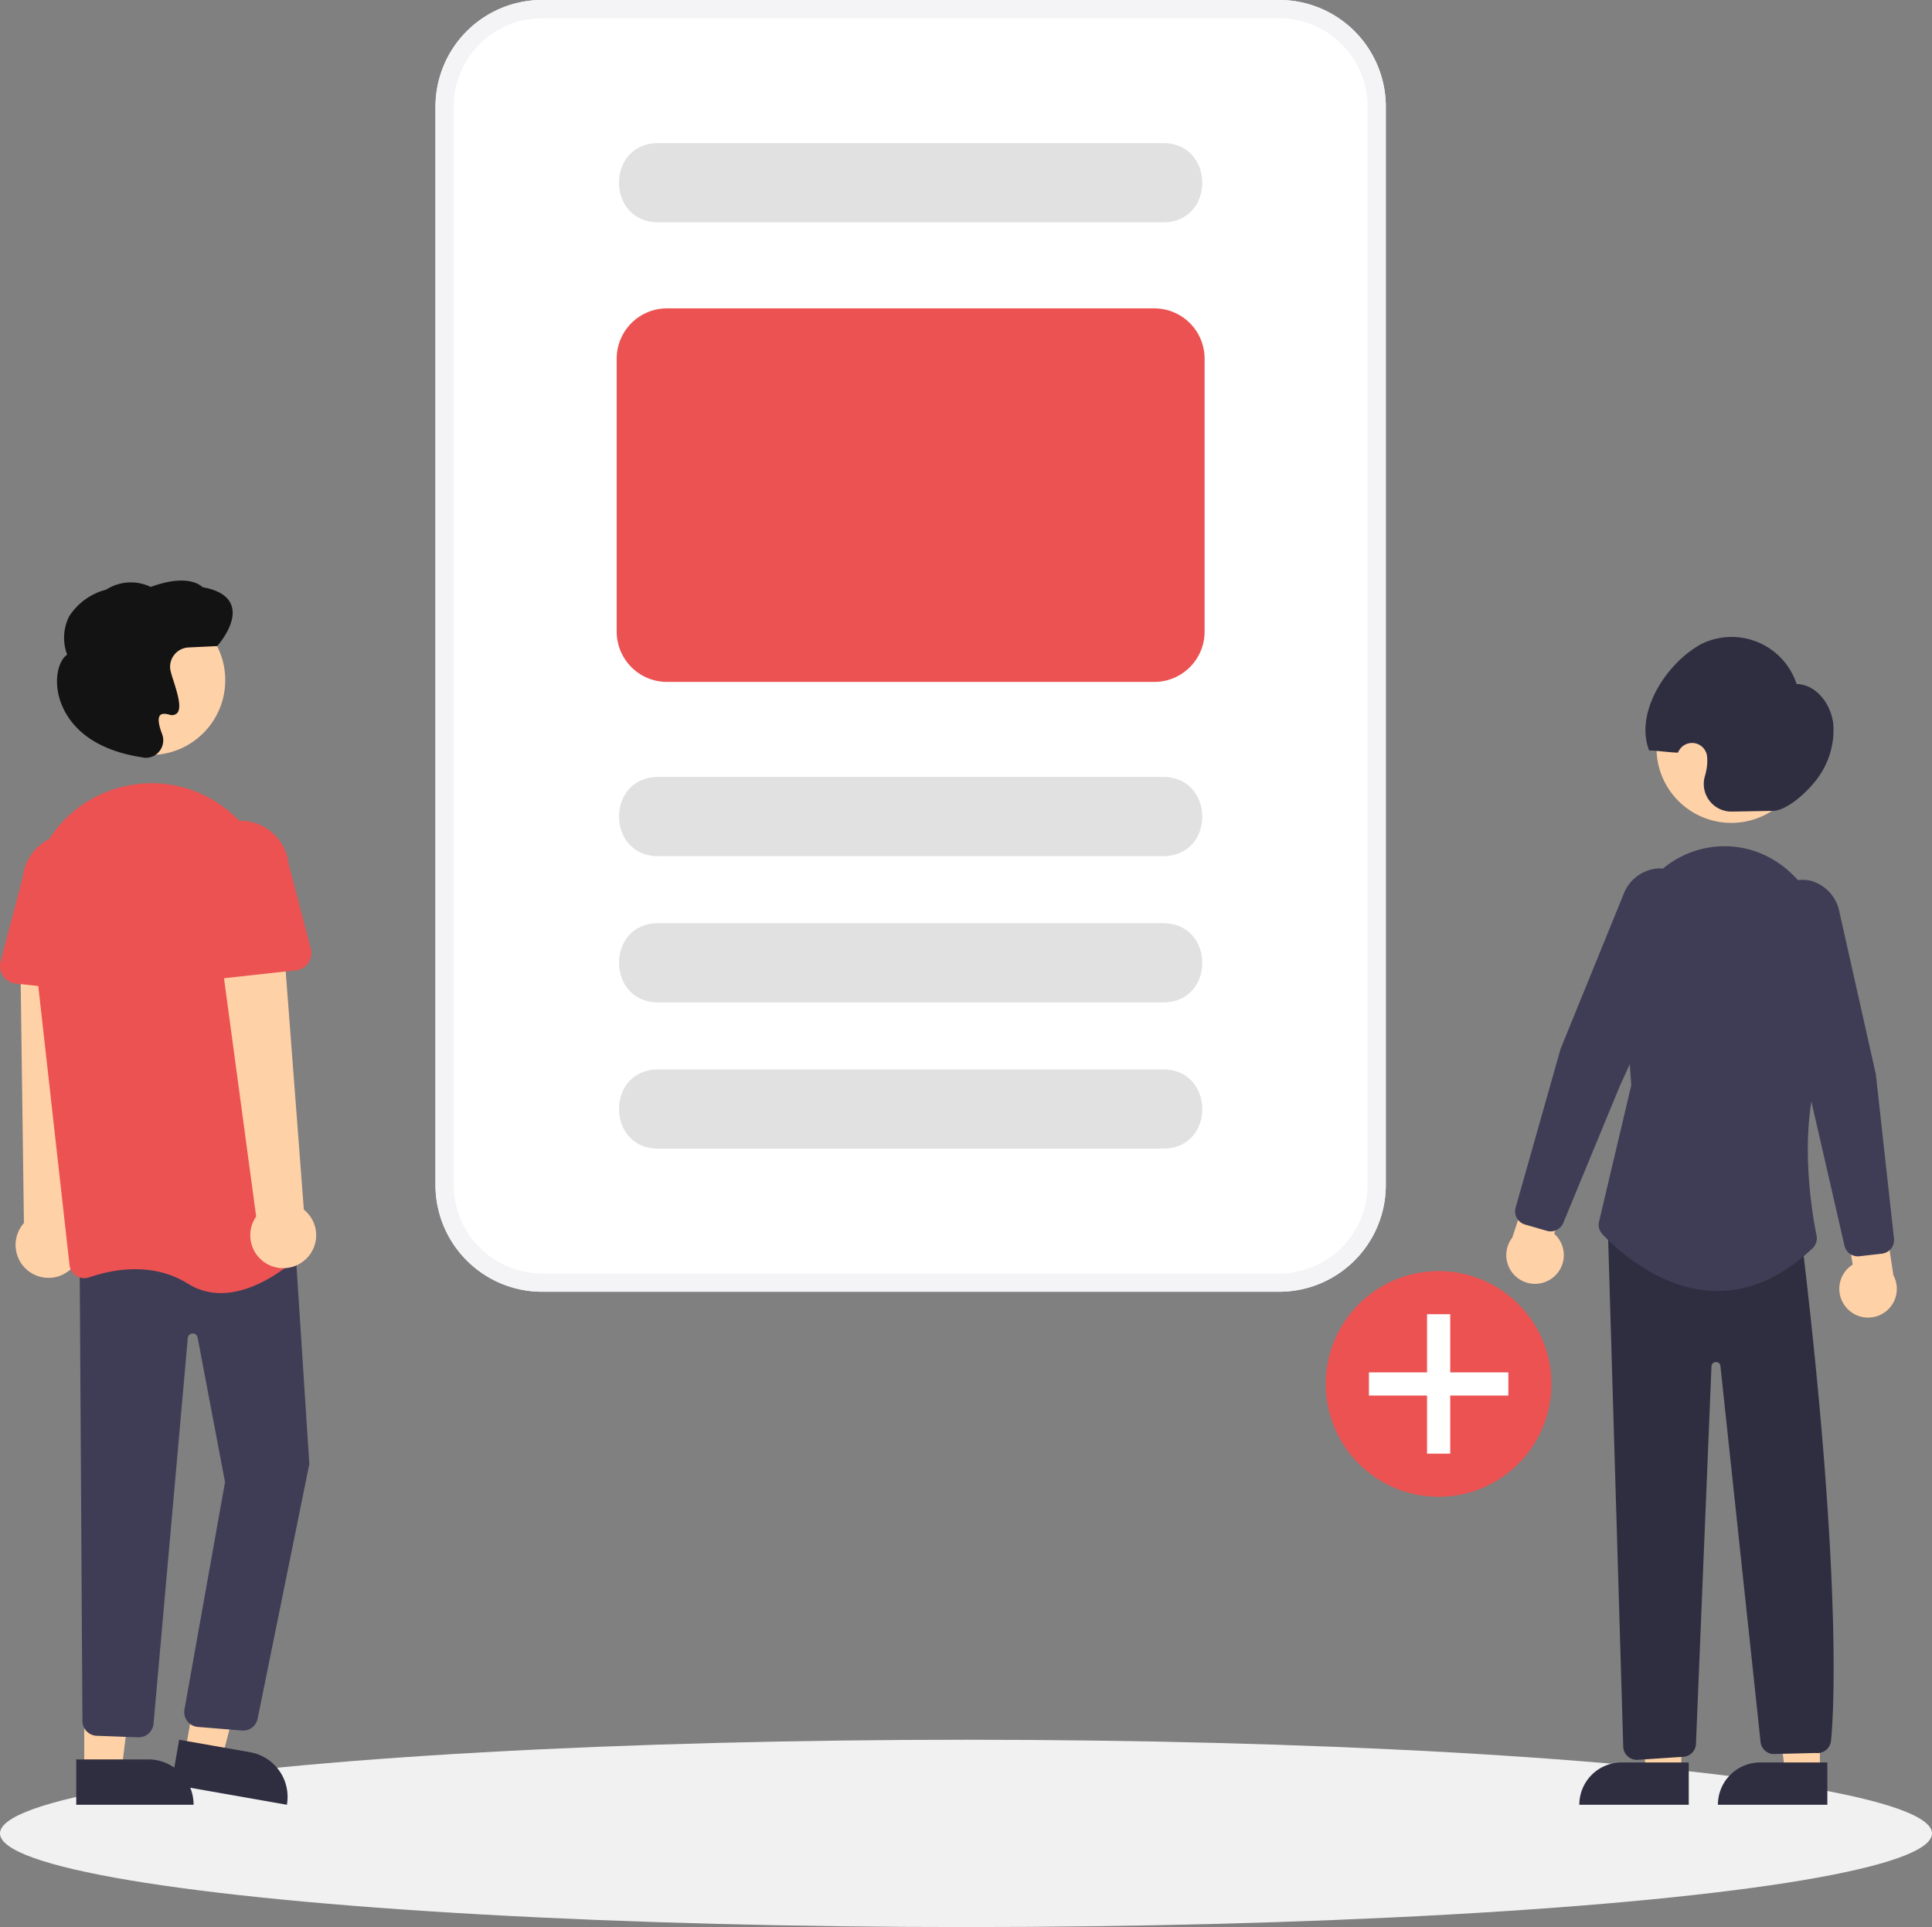 <svg id="Component_445_1" data-name="Component 445 – 1" xmlns="http://www.w3.org/2000/svg" width="184.397" height="183.887" viewBox="0 0 184.397 183.887">
  <rect x="0" y="0" width="184.397" height="183.887" fill="#808080" stroke="none"/>
  <ellipse id="Ellipse_231" data-name="Ellipse 231" cx="92.198" cy="8.937" rx="92.198" ry="8.937" transform="translate(0 166.013)" fill="#f1f1f1"/>
  <g id="Group_15193" data-name="Group 15193" transform="translate(143.766 60.74)">
    <path id="Path_38445" data-name="Path 38445" d="M594.256,550.5h-3.323l-1.58-12.819h4.9Z" transform="translate(-564.325 -442.111)" fill="#ffd1a6"/>
    <path id="Path_38446" data-name="Path 38446" d="M576.776,578.511h6.41v4.036H572.74A4.036,4.036,0,0,1,576.776,578.511Z" transform="translate(-552.543 -471.071)" fill="#2f2e41"/>
    <path id="Path_38447" data-name="Path 38447" d="M548.756,550.5h-3.323l-1.58-12.819h4.9Z" transform="translate(-532.053 -442.111)" fill="#ffd1a6"/>
    <path id="Path_38448" data-name="Path 38448" d="M531.276,578.511h6.409v4.036H527.24A4.036,4.036,0,0,1,531.276,578.511Z" transform="translate(-520.27 -471.071)" fill="#2f2e41"/>
    <path id="Path_38449" data-name="Path 38449" d="M897.564,553.519a2.726,2.726,0,0,1,.574-4.14l-1.029-6.144,3.581-1.536,1.332,8.7a2.741,2.741,0,0,1-4.458,3.124Z" transform="translate(-865.074 -489.448)" fill="#ffd1a6"/>
    <path id="Path_38450" data-name="Path 38450" d="M791.979,542.669a2.726,2.726,0,0,0,.117-4.178l2.03-5.889-3.278-2.107-2.75,8.357a2.741,2.741,0,0,0,3.881,3.817Z" transform="translate(-787.524 -481.501)" fill="#ffd1a6"/>
    <circle id="Ellipse_228" data-name="Ellipse 228" cx="7.14" cy="7.14" r="7.14" transform="translate(14.336 3.502)" fill="#ffd1a6"/>
    <path id="Path_38451" data-name="Path 38451" d="M793.817,472.712a1.306,1.306,0,0,1-.362-.051l-2.081-.6a1.31,1.31,0,0,1-.9-1.614l4.295-15.164,5.989-14.7a3.818,3.818,0,0,1,3.247-2.5,3.327,3.327,0,0,1,3.133,1.825h0a4.541,4.541,0,0,1,.1,4L800.437,458.8,795.025,471.9A1.308,1.308,0,0,1,793.817,472.712Z" transform="translate(-789.583 -415.951)" fill="#3f3d56"/>
    <path id="Path_38452" data-name="Path 38452" d="M845.437,378.6l-3.967.071a2.638,2.638,0,0,1-2.586-3.369,6.141,6.141,0,0,0,.19-.876,4.425,4.425,0,0,0,.026-.975,1.44,1.44,0,0,0-2.778-.409h0c-.667.01-2.088-.208-2.755-.2-1.417-3.631,1.67-8.382,4.993-10.167a6.531,6.531,0,0,1,9.082,3.823c1.8.032,3.266,1.81,3.5,3.81a7.768,7.768,0,0,1-1.85,5.623C848.032,377.462,846.379,378.58,845.437,378.6Z" transform="translate(-819.932 -361.967)" fill="#2f2e41"/>
    <path id="Path_38453" data-name="Path 38453" d="M823.644,607.1a1.312,1.312,0,0,1-1.3-1.166l-1.472-49.49,18.544,1.32.014.119c4.191,35.078,2.758,47.221,2.743,47.339a1.308,1.308,0,0,1-1.475,1.222l-4.1.1a1.307,1.307,0,0,1-1.16-1.249l-3.829-35.845a.409.409,0,0,0-.426-.307.425.425,0,0,0-.418.342l-1.479,35.962a1.3,1.3,0,0,1-1.175,1.358l-4.341.289A1.285,1.285,0,0,1,823.644,607.1Z" transform="translate(-811.179 -499.908)" fill="#2f2e41"/>
    <path id="Path_38454" data-name="Path 38454" d="M829.2,473.235c-.111,0-.222,0-.333-.005-5.332-.161-9.5-4.195-10.655-5.427a1.3,1.3,0,0,1-.314-1.191l3.076-13.014-.816-11.314a11.154,11.154,0,0,1,3.054-8.615,9.2,9.2,0,0,1,7.089-2.868c5.191.248,9.286,4.887,9.323,10.562.057,8.79-.2,9.394-.286,9.592-2.591,6.046-1.176,14.533-.68,16.99a1.313,1.313,0,0,1-.389,1.217C835.424,471.866,832.374,473.235,829.2,473.235Z" transform="translate(-809.045 -410.783)" fill="#3f3d56"/>
    <path id="Path_38455" data-name="Path 38455" d="M881.32,477.738a1.307,1.307,0,0,1-1.273-1.016L876.873,462.9l-4.253-15.8a4.541,4.541,0,0,1,.764-3.931,3.33,3.33,0,0,1,3.392-1.282,3.819,3.819,0,0,1,2.789,3l3.475,15.474,1.733,15.681a1.311,1.311,0,0,1-1.152,1.443l-2.151.245A1.329,1.329,0,0,1,881.32,477.738Z" transform="translate(-847.769 -418.595)" fill="#3f3d56"/>
  </g>
  <g id="Group_15192" data-name="Group 15192" transform="translate(0 55.4)">
    <path id="Path_38456" data-name="Path 38456" d="M303.056,492.931a3.123,3.123,0,0,0,.46-4.767l1.211-27.041-6.168.692.358,26.45a3.14,3.14,0,0,0,4.138,4.666Z" transform="translate(-296.633 -426.957)" fill="#ffd1a6"/>
    <path id="Path_38457" data-name="Path 38457" d="M69.534,541.932l3.51.617L76.514,529.3l-4.6-.911Z" transform="translate(-51.859 -430.182)" fill="#ffd1a6"/>
    <path id="Path_38458" data-name="Path 38458" d="M0,0H11.2V4.328H4.328A4.328,4.328,0,0,1,0,0Z" transform="translate(27.383 116.815) rotate(-170.029)" fill="#2f2e41"/>
    <path id="Path_38459" data-name="Path 38459" d="M36.391,547.469h3.564l1.7-13.747H36.39Z" transform="translate(-28.35 -433.963)" fill="#ffd1a6"/>
    <path id="Path_38460" data-name="Path 38460" d="M0,0H11.2V4.328H4.328A4.328,4.328,0,0,1,0,0H0Z" transform="translate(18.477 116.816) rotate(179.997)" fill="#2f2e41"/>
    <path id="Path_38461" data-name="Path 38461" d="M334.748,605.1a1.366,1.366,0,0,1-.166-.01l-4.2-.345a1.419,1.419,0,0,1-1.233-1.645l3.874-21.711-2.617-13.8a.473.473,0,0,0-.936.047L326.2,604.45a1.431,1.431,0,0,1-1.515,1.29l-3.952-.147a1.421,1.421,0,0,1-1.319-1.346l-.266-44.121,20.49-2.561,1.431,22.106-.006.023-4.939,24.325A1.42,1.42,0,0,1,334.748,605.1Z" transform="translate(-311.546 -495.361)" fill="#3f3d56"/>
    <circle id="Ellipse_229" data-name="Ellipse 229" cx="7.14" cy="7.14" r="7.14" transform="translate(7.219 2.363)" fill="#ffd1a6"/>
    <path id="Path_38462" data-name="Path 38462" d="M321.068,458.76a5.847,5.847,0,0,1-3.156-.9c-3.459-2.162-7.387-1.3-9.421-.6a1.419,1.419,0,0,1-1.227-.14,1.4,1.4,0,0,1-.647-1.033l-3.7-33.032a11.575,11.575,0,0,1,7.927-12.373h0q.294-.092.6-.175a11.5,11.5,0,0,1,9.585,1.664,11.688,11.688,0,0,1,4.991,8.533l3.114,33.254a1.4,1.4,0,0,1-.444,1.165C327.6,456.132,324.429,458.76,321.068,458.76Z" transform="translate(-299.981 -390.771)" fill="#ec5252"/>
    <path id="Path_38463" data-name="Path 38463" d="M302.818,441.963l-8.345-.917a1.662,1.662,0,0,1-1.426-2.074l2.124-8.1a4.616,4.616,0,0,1,9.174,1.036l.315,8.336a1.662,1.662,0,0,1-1.843,1.715Z" transform="translate(-292.993 -402.596)" fill="#ec5252"/>
    <path id="Path_38464" data-name="Path 38464" d="M373.106,489.022a3.123,3.123,0,0,0-.118-4.787l-2.056-26.99-6.043,1.36,3.547,26.284a3.14,3.14,0,0,0,4.67,4.133Z" transform="translate(-343.988 -424.205)" fill="#ffd1a6"/>
    <path id="Path_38465" data-name="Path 38465" d="M355.626,437.189a1.66,1.66,0,0,1-.529-1.279l.315-8.336a4.616,4.616,0,1,1,9.174-1.036l2.124,8.1a1.662,1.662,0,0,1-1.426,2.074l-8.344.917A1.661,1.661,0,0,1,355.626,437.189Z" transform="translate(-337.042 -399.519)" fill="#ec5252"/>
    <path id="Path_38466" data-name="Path 38466" d="M320.2,360.509a1.654,1.654,0,0,1-.377-.044l-.036-.009c-6.278-.96-7.665-4.6-7.97-6.115-.315-1.572.044-3.09.855-3.679a4.526,4.526,0,0,1,.211-3.681,5.953,5.953,0,0,1,3.517-2.519,4.358,4.358,0,0,1,4.252-.256c3.407-1.26,4.709-.211,4.944.023,1.523.274,2.451.862,2.759,1.749.579,1.666-1.252,3.738-1.33,3.826l-.041.045-2.727.13a1.848,1.848,0,0,0-1.739,2.127h0a8.593,8.593,0,0,0,.279.975c.466,1.455.815,2.7.365,3.171a.73.73,0,0,1-.763.132c-.426-.114-.716-.09-.86.071-.224.25-.156.882.192,1.781a1.668,1.668,0,0,1-.3,1.7A1.619,1.619,0,0,1,320.2,360.509Z" transform="translate(-306.262 -343.597)" fill="#131313"/>
  </g>
  <path id="Path_38469" data-name="Path 38469" d="M516.5,276.292H446.146a10.187,10.187,0,0,1-10.175-10.175V163.2a10.187,10.187,0,0,1,10.175-10.175H516.5A10.187,10.187,0,0,1,526.673,163.2V266.117A10.186,10.186,0,0,1,516.5,276.292Z" transform="translate(-394.406 -153.03)" fill="#fff"/>
  <g id="Group_15191" data-name="Group 15191" transform="translate(41.564 0.001)">
    <g id="Group_15190" data-name="Group 15190" transform="translate(17.517 13.654)">
      <path id="Path_38470" data-name="Path 38470" d="M548.191,415.617H499.933c-4.93-.024-4.95-7.533,0-7.559h48.258C553.117,408.082,553.144,415.592,548.191,415.617Z" transform="translate(-496.228 -347.574)" fill="#e1e1e1"/>
      <path id="Path_38471" data-name="Path 38471" d="M548.191,207.559H499.933c-4.93-.024-4.95-7.533,0-7.559h48.258C553.117,200.023,553.144,207.533,548.191,207.559Z" transform="translate(-496.228 -200)" fill="#e1e1e1"/>
      <path id="Path_38472" data-name="Path 38472" d="M548.191,463.617H499.933c-4.93-.024-4.95-7.533,0-7.559h48.258C553.117,456.082,553.144,463.592,548.191,463.617Z" transform="translate(-496.228 -381.619)" fill="#e1e1e1"/>
      <path id="Path_38473" data-name="Path 38473" d="M548.191,511.618H499.933c-4.93-.024-4.95-7.533,0-7.559h48.258C553.117,504.082,553.144,511.592,548.191,511.618Z" transform="translate(-496.228 -415.665)" fill="#e1e1e1"/>
    </g>
    <path id="Path_38474" data-name="Path 38474" d="M546.782,289.9H500.268a4.8,4.8,0,0,1-4.8-4.8V259.056a4.8,4.8,0,0,1,4.8-4.8h46.514a4.8,4.8,0,0,1,4.8,4.8V285.1a4.8,4.8,0,0,1-4.8,4.8Z" transform="translate(-478.174 -224.831)" fill="#ec5252"/>
    <path id="Path_38475" data-name="Path 38475" d="M516.5,276.292H446.146a10.187,10.187,0,0,1-10.175-10.175V163.2a10.187,10.187,0,0,1,10.175-10.175H516.5A10.187,10.187,0,0,1,526.673,163.2V266.117A10.186,10.186,0,0,1,516.5,276.292ZM446.146,154.774a8.44,8.44,0,0,0-8.431,8.431V266.117a8.44,8.44,0,0,0,8.431,8.431H516.5a8.44,8.44,0,0,0,8.431-8.431V163.2a8.44,8.44,0,0,0-8.431-8.431Z" transform="translate(-435.971 -153.03)" fill="#f4f4f7"/>
  </g>
  <g id="Group_16051" data-name="Group 16051" transform="translate(93.117 66.703)">
    <circle id="Ellipse_266" data-name="Ellipse 266" cx="10.771" cy="10.771" r="10.771" transform="translate(33.417 54.587)" fill="#ec5252"/>
    <rect id="Rectangle_4668" data-name="Rectangle 4668" width="2.212" height="13.305" transform="translate(43.086 58.704)" fill="#fff"/>
    <rect id="Rectangle_4669" data-name="Rectangle 4669" width="2.212" height="13.305" transform="translate(50.845 64.254) rotate(90)" fill="#fff"/>
  </g>
</svg>
